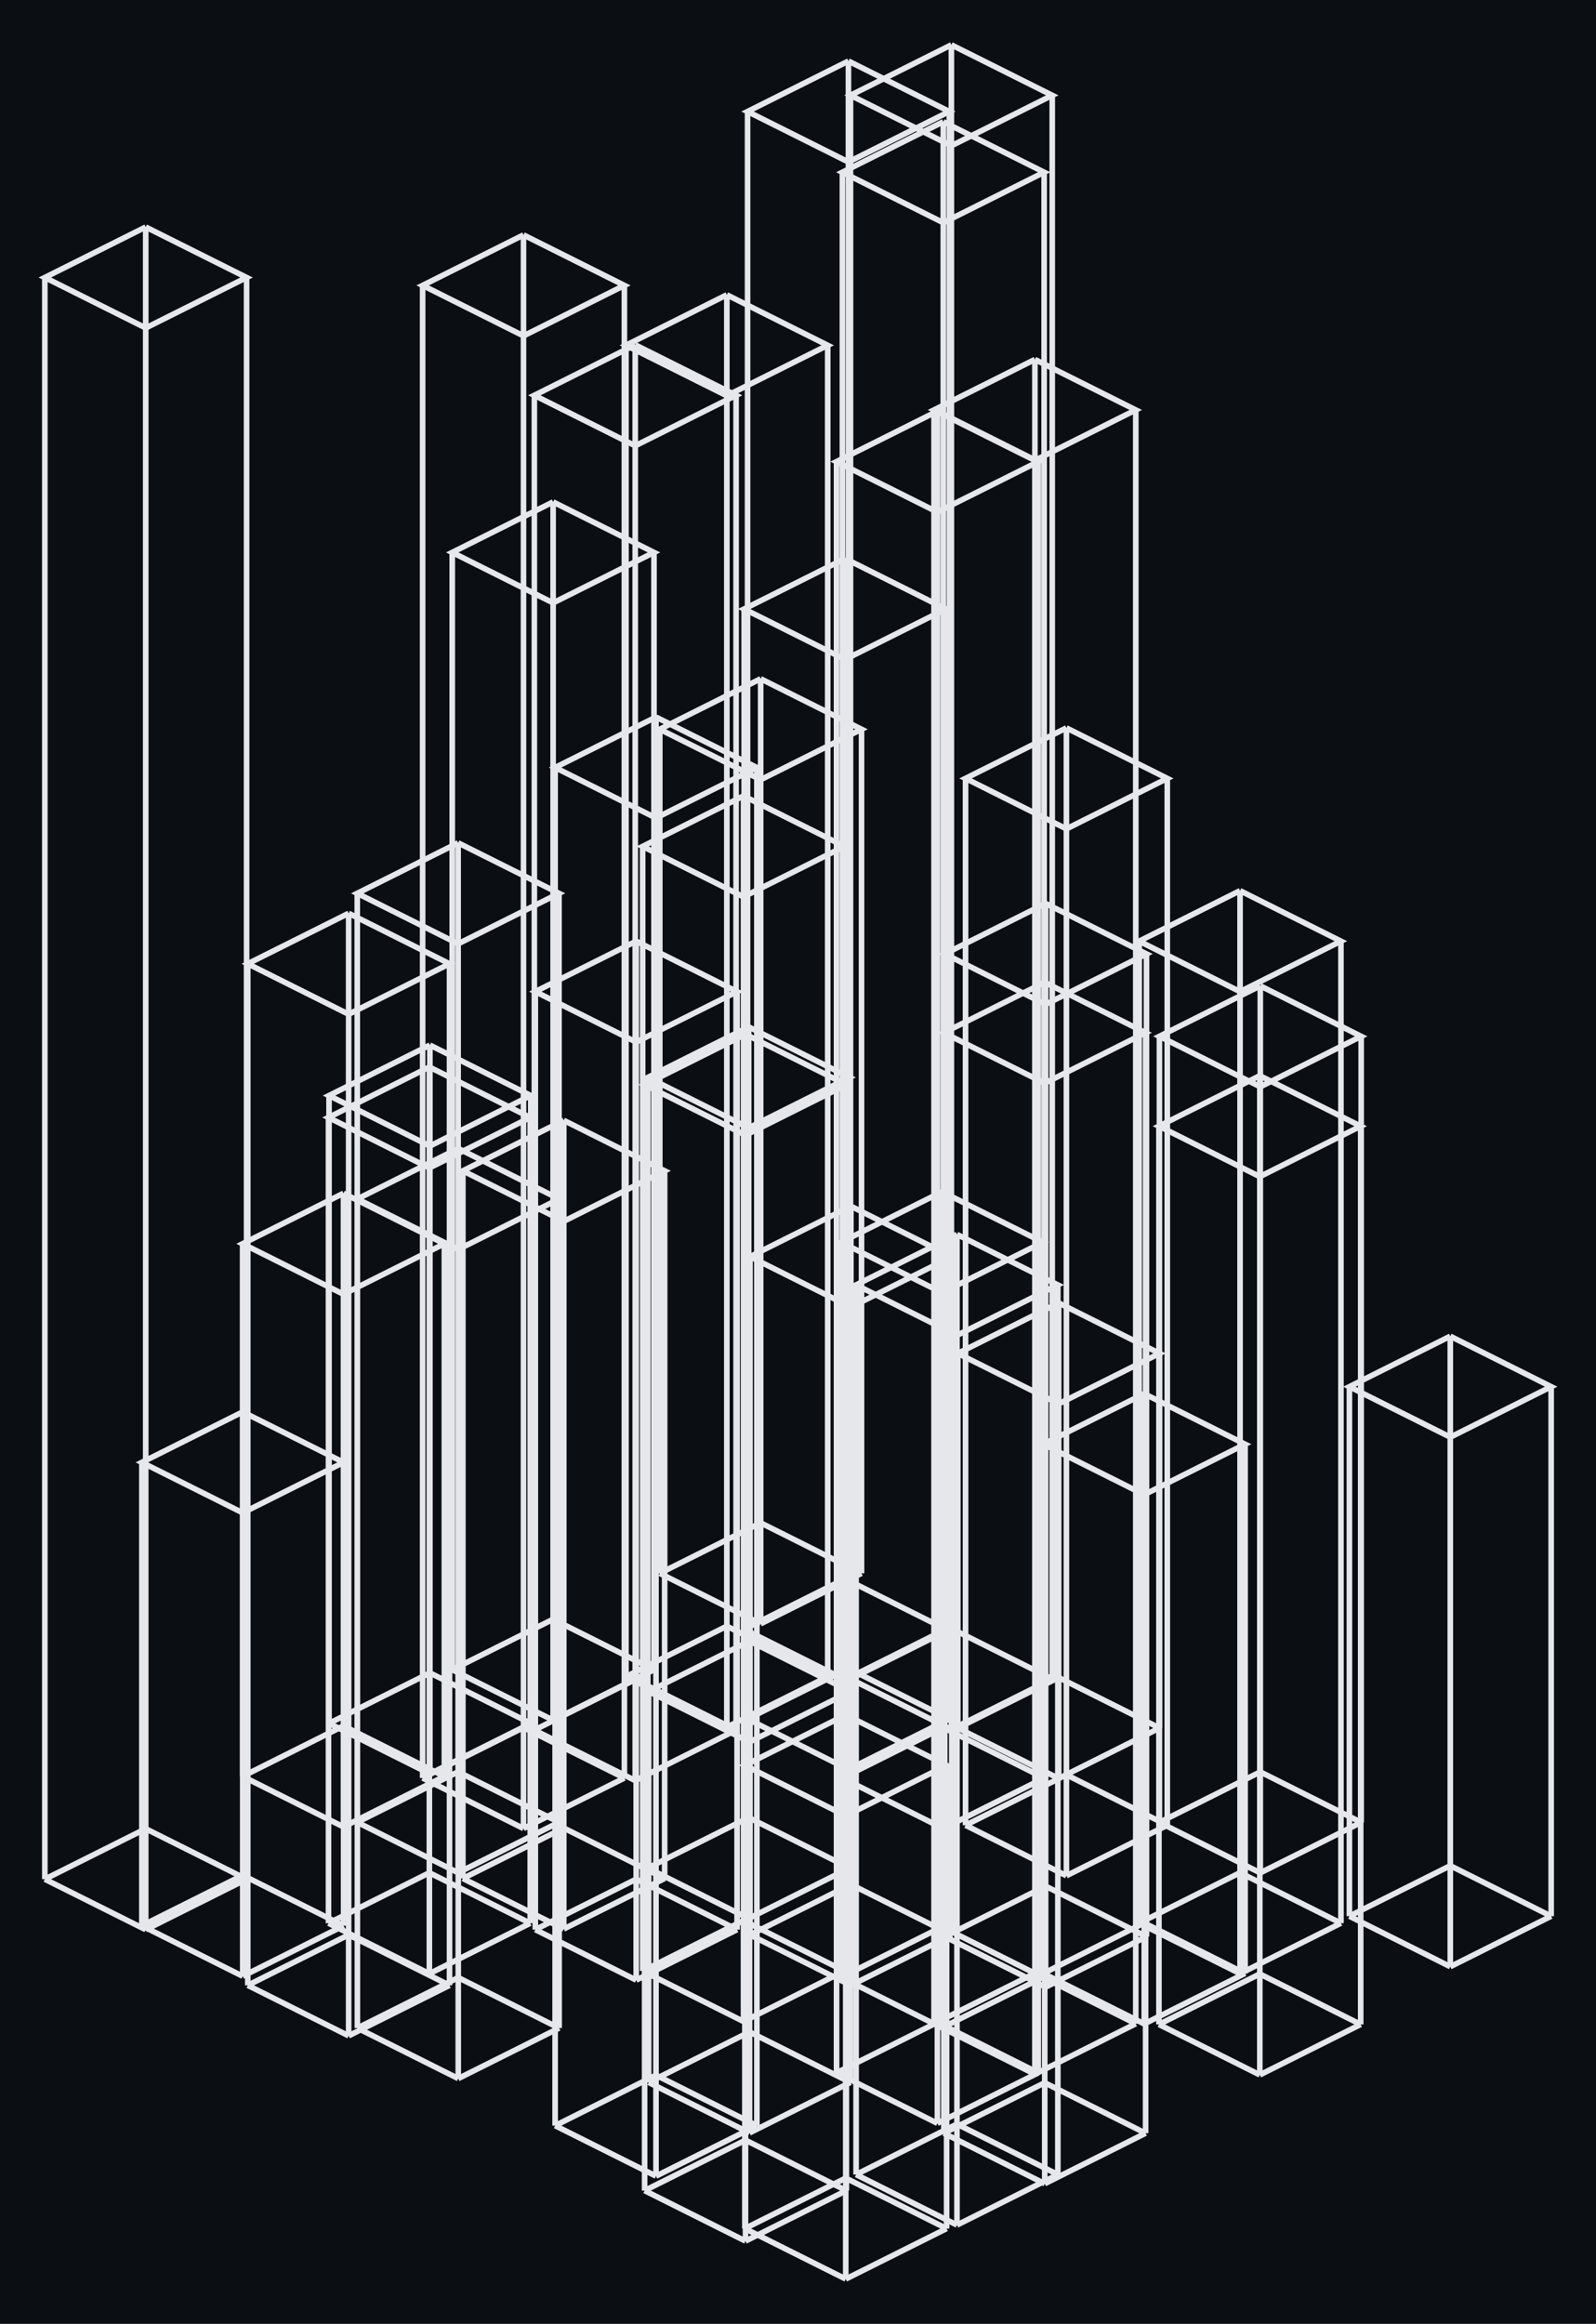 <svg xmlns="http://www.w3.org/2000/svg" viewBox="68.106 45.332 284.786 414.4" width="284.786" height="414.4" shape-rendering="geometricPrecision"><rect x="68.106" y="45.332" width="284.786" height="414.4" fill="#0b0f14"/><path d="M 203.835 316.890 L 203.835 166.376 M 221.835 325.890 L 221.835 175.376 M 203.835 334.890 L 203.835 184.376 M 185.835 325.890 L 185.835 175.376 M 203.835 166.376 L 221.835 175.376 L 203.835 184.376 L 185.835 175.376 L 203.835 166.376 M 203.835 316.890 L 221.835 325.890 M 221.835 325.890 L 203.835 334.890 M 203.835 334.890 L 185.835 325.890 M 185.835 325.890 L 203.835 316.890 M 218.892 326.867 L 218.892 144.930 M 236.892 335.867 L 236.892 153.930 M 218.892 344.867 L 218.892 162.930 M 200.892 335.867 L 200.892 153.930 M 218.892 144.930 L 236.892 153.930 L 218.892 162.930 L 200.892 153.930 L 218.892 144.930 M 218.892 326.867 L 236.892 335.867 M 236.892 335.867 L 218.892 344.867 M 218.892 344.867 L 200.892 335.867 M 200.892 335.867 L 218.892 326.867 M 237.865 335.731 L 237.865 53.332 M 255.865 344.731 L 255.865 62.332 M 237.865 353.731 L 237.865 71.332 M 219.865 344.731 L 219.865 62.332 M 237.865 53.332 L 255.865 62.332 L 237.865 71.332 L 219.865 62.332 L 237.865 53.332 M 237.865 335.731 L 255.865 344.731 M 255.865 344.731 L 237.865 353.731 M 237.865 353.731 L 219.865 344.731 M 219.865 344.731 L 237.865 335.731 M 257.016 344.472 L 257.016 277.673 M 275.016 353.472 L 275.016 286.673 M 257.016 362.472 L 257.016 295.673 M 239.016 353.472 L 239.016 286.673 M 257.016 277.673 L 275.016 286.673 L 257.016 295.673 L 239.016 286.673 L 257.016 277.673 M 257.016 344.472 L 275.016 353.472 M 275.016 353.472 L 257.016 362.472 M 257.016 362.472 L 239.016 353.472 M 239.016 353.472 L 257.016 344.472 M 292.990 361.303 L 292.990 221.134 M 310.990 370.303 L 310.990 230.134 M 292.990 379.303 L 292.990 239.134 M 274.990 370.303 L 274.990 230.134 M 292.990 221.134 L 310.990 230.134 L 292.990 239.134 L 274.990 230.134 L 292.990 221.134 M 292.990 361.303 L 310.990 370.303 M 310.990 370.303 L 292.990 379.303 M 292.990 379.303 L 274.990 370.303 M 274.990 370.303 L 292.990 361.303 M 326.892 378.030 L 326.892 283.611 M 344.892 387.030 L 344.892 292.611 M 326.892 396.030 L 326.892 301.611 M 308.892 387.030 L 308.892 292.611 M 326.892 283.611 L 344.892 292.611 L 326.892 301.611 L 308.892 292.611 L 326.892 283.611 M 326.892 378.030 L 344.892 387.030 M 344.892 387.030 L 326.892 396.030 M 326.892 396.030 L 308.892 387.030 M 308.892 387.030 L 326.892 378.030 M 197.800 335.318 L 197.800 97.907 M 215.800 344.318 L 215.800 106.907 M 197.800 353.318 L 197.800 115.907 M 179.800 344.318 L 179.800 106.907 M 197.800 97.907 L 215.800 106.907 L 197.800 115.907 L 179.800 106.907 L 197.800 97.907 M 197.800 335.318 L 215.800 344.318 M 215.800 344.318 L 197.800 353.318 M 197.800 353.318 L 179.800 344.318 M 179.800 344.318 L 197.800 335.318 M 219.499 342.861 L 219.499 56.220 M 237.499 351.861 L 237.499 65.220 M 219.499 360.861 L 219.499 74.220 M 201.499 351.861 L 201.499 65.220 M 219.499 56.220 L 237.499 65.220 L 219.499 74.220 L 201.499 65.220 L 219.499 56.220 M 219.499 342.861 L 237.499 351.861 M 237.499 351.861 L 219.499 360.861 M 219.499 360.861 L 201.499 351.861 M 201.499 351.861 L 219.499 342.861 M 236.422 353.395 L 236.422 67.046 M 254.422 362.395 L 254.422 76.046 M 236.422 371.395 L 236.422 85.046 M 218.422 362.395 L 218.422 76.046 M 236.422 67.046 L 254.422 76.046 L 236.422 85.046 L 218.422 76.046 L 236.422 67.046 M 236.422 353.395 L 254.422 362.395 M 254.422 362.395 L 236.422 371.395 M 236.422 371.395 L 218.422 362.395 M 218.422 362.395 L 236.422 353.395 M 258.394 361.814 L 258.394 175.140 M 276.394 370.814 L 276.394 184.140 M 258.394 379.814 L 258.394 193.140 M 240.394 370.814 L 240.394 184.140 M 258.394 175.140 L 276.394 184.140 L 258.394 193.140 L 240.394 184.140 L 258.394 175.140 M 258.394 361.814 L 276.394 370.814 M 276.394 370.814 L 258.394 379.814 M 258.394 379.814 L 240.394 370.814 M 240.394 370.814 L 258.394 361.814 M 289.379 379.274 L 289.379 204.163 M 307.379 388.274 L 307.379 213.163 M 289.379 397.274 L 289.379 222.163 M 271.379 388.274 L 271.379 213.163 M 289.379 204.163 L 307.379 213.163 L 289.379 222.163 L 271.379 213.163 L 289.379 204.163 M 289.379 379.274 L 307.379 388.274 M 307.379 388.274 L 289.379 397.274 M 289.379 397.274 L 271.379 388.274 M 271.379 388.274 L 289.379 379.274 M 166.803 334.082 L 166.803 134.841 M 184.803 343.082 L 184.803 143.841 M 166.803 352.082 L 166.803 152.841 M 148.803 343.082 L 148.803 143.841 M 166.803 134.841 L 184.803 143.841 L 166.803 152.841 L 148.803 143.841 L 166.803 134.841 M 166.803 334.082 L 184.803 343.082 M 184.803 343.082 L 166.803 352.082 M 166.803 352.082 L 148.803 343.082 M 148.803 343.082 L 166.803 334.082 M 181.454 344.845 L 181.454 106.827 M 199.454 353.845 L 199.454 115.827 M 181.454 362.845 L 181.454 124.827 M 163.454 353.845 L 163.454 115.827 M 181.454 106.827 L 199.454 115.827 L 181.454 124.827 L 163.454 115.827 L 181.454 106.827 M 181.454 344.845 L 199.454 353.845 M 199.454 353.845 L 181.454 362.845 M 181.454 362.845 L 163.454 353.845 M 163.454 353.845 L 181.454 344.845 M 254.686 381.678 L 254.686 206.439 M 272.686 390.678 L 272.686 215.439 M 254.686 399.678 L 254.686 224.439 M 236.686 390.678 L 236.686 215.439 M 254.686 206.439 L 272.686 215.439 L 254.686 224.439 L 236.686 215.439 L 254.686 206.439 M 254.686 381.678 L 272.686 390.678 M 272.686 390.678 L 254.686 399.678 M 254.686 399.678 L 236.686 390.678 M 236.686 390.678 L 254.686 381.678 M 272.277 388.236 L 272.277 293.864 M 290.277 397.236 L 290.277 302.864 M 272.277 406.236 L 272.277 311.864 M 254.277 397.236 L 254.277 302.864 M 272.277 293.864 L 290.277 302.864 L 272.277 311.864 L 254.277 302.864 L 272.277 293.864 M 272.277 388.236 L 290.277 397.236 M 290.277 397.236 L 272.277 406.236 M 272.277 406.236 L 254.277 397.236 M 254.277 397.236 L 272.277 388.236 M 292.904 397.332 L 292.904 237.154 M 310.904 406.332 L 310.904 246.154 M 292.904 415.332 L 292.904 255.154 M 274.904 406.332 L 274.904 246.154 M 292.904 237.154 L 310.904 246.154 L 292.904 255.154 L 274.904 246.154 L 292.904 237.154 M 292.904 397.332 L 310.904 406.332 M 310.904 406.332 L 292.904 415.332 M 292.904 415.332 L 274.904 406.332 M 274.904 406.332 L 292.904 397.332 M 144.818 343.646 L 144.818 231.695 M 162.818 352.646 L 162.818 240.695 M 144.818 361.646 L 144.818 249.695 M 126.818 352.646 L 126.818 240.695 M 144.818 231.695 L 162.818 240.695 L 144.818 249.695 L 126.818 240.695 L 144.818 231.695 M 144.818 343.646 L 162.818 352.646 M 162.818 352.646 L 144.818 361.646 M 144.818 361.646 L 126.818 352.646 M 126.818 352.646 L 144.818 343.646 M 161.519 353.394 L 161.519 87.228 M 179.519 362.394 L 179.519 96.228 M 161.519 371.394 L 161.519 105.228 M 143.519 362.394 L 143.519 96.228 M 161.519 87.228 L 179.519 96.228 L 161.519 105.228 L 143.519 96.228 L 161.519 87.228 M 161.519 353.394 L 179.519 362.394 M 179.519 362.394 L 161.519 371.394 M 161.519 371.394 L 143.519 362.394 M 143.519 362.394 L 161.519 353.394 M 201.700 369.442 L 201.700 228.459 M 219.700 378.442 L 219.700 237.459 M 201.700 387.442 L 201.700 246.459 M 183.700 378.442 L 183.700 237.459 M 201.700 228.459 L 219.700 237.459 L 201.700 246.459 L 183.700 237.459 L 201.700 228.459 M 201.700 369.442 L 219.700 378.442 M 219.700 378.442 L 201.700 387.442 M 201.700 387.442 L 183.700 378.442 M 183.700 378.442 L 201.700 369.442 M 219.937 381.371 L 219.937 260.426 M 237.937 390.371 L 237.937 269.426 M 219.937 399.371 L 219.937 278.426 M 201.937 390.371 L 201.937 269.426 M 219.937 260.426 L 237.937 269.426 L 219.937 278.426 L 201.937 269.426 L 219.937 260.426 M 219.937 381.371 L 237.937 390.371 M 237.937 390.371 L 219.937 399.371 M 219.937 399.371 L 201.937 390.371 M 201.937 390.371 L 219.937 381.371 M 236.198 388.937 L 236.198 257.853 M 254.198 397.937 L 254.198 266.853 M 236.198 406.937 L 236.198 275.853 M 218.198 397.937 L 218.198 266.853 M 236.198 257.853 L 254.198 266.853 L 236.198 275.853 L 218.198 266.853 L 236.198 257.853 M 236.198 388.937 L 254.198 397.937 M 254.198 397.937 L 236.198 406.937 M 236.198 406.937 L 218.198 397.937 M 218.198 397.937 L 236.198 388.937 M 252.769 397.207 L 252.769 109.435 M 270.769 406.207 L 270.769 118.435 M 252.769 415.207 L 252.769 127.435 M 234.769 406.207 L 234.769 118.435 M 252.769 109.435 L 270.769 118.435 L 252.769 127.435 L 234.769 118.435 L 252.769 109.435 M 252.769 397.207 L 270.769 406.207 M 270.769 406.207 L 252.769 415.207 M 252.769 415.207 L 234.769 406.207 M 234.769 406.207 L 252.769 397.207 M 129.395 353.103 L 129.395 258.123 M 147.395 362.103 L 147.395 267.123 M 129.395 371.103 L 129.395 276.123 M 111.395 362.103 L 111.395 267.123 M 129.395 258.123 L 147.395 267.123 L 129.395 276.123 L 111.395 267.123 L 129.395 258.123 M 129.395 353.103 L 147.395 362.103 M 147.395 362.103 L 129.395 371.103 M 129.395 371.103 L 111.395 362.103 M 111.395 362.103 L 129.395 353.103 M 149.855 361.283 L 149.855 195.634 M 167.855 370.283 L 167.855 204.634 M 149.855 379.283 L 149.855 213.634 M 131.855 370.283 L 131.855 204.634 M 149.855 195.634 L 167.855 204.634 L 149.855 213.634 L 131.855 204.634 L 149.855 195.634 M 149.855 361.283 L 167.855 370.283 M 167.855 370.283 L 149.855 379.283 M 149.855 379.283 L 131.855 370.283 M 131.855 370.283 L 149.855 361.283 M 168.702 371.308 L 168.702 245.116 M 186.702 380.308 L 186.702 254.116 M 168.702 389.308 L 168.702 263.116 M 150.702 380.308 L 150.702 254.116 M 168.702 245.116 L 186.702 254.116 L 168.702 263.116 L 150.702 254.116 L 168.702 245.116 M 168.702 371.308 L 186.702 380.308 M 186.702 380.308 L 168.702 389.308 M 168.702 389.308 L 150.702 380.308 M 150.702 380.308 L 168.702 371.308 M 181.629 380.426 L 181.629 213.162 M 199.629 389.426 L 199.629 222.162 M 181.629 398.426 L 181.629 231.162 M 163.629 389.426 L 163.629 222.162 M 181.629 213.162 L 199.629 222.162 L 181.629 231.162 L 163.629 222.162 L 181.629 213.162 M 181.629 380.426 L 199.629 389.426 M 199.629 389.426 L 181.629 398.426 M 181.629 398.426 L 163.629 389.426 M 163.629 389.426 L 181.629 380.426 M 200.779 387.807 L 200.779 187.264 M 218.779 396.807 L 218.779 196.264 M 200.779 405.807 L 200.779 205.264 M 182.779 396.807 L 182.779 196.264 M 200.779 187.264 L 218.779 196.264 L 200.779 205.264 L 182.779 196.264 L 200.779 187.264 M 200.779 387.807 L 218.779 396.807 M 218.779 396.807 L 200.779 405.807 M 200.779 405.807 L 182.779 396.807 M 182.779 396.807 L 200.779 387.807 M 235.376 405.963 L 235.376 118.655 M 253.376 414.963 L 253.376 127.655 M 235.376 423.963 L 235.376 136.655 M 217.376 414.963 L 217.376 127.655 M 235.376 118.655 L 253.376 127.655 L 235.376 136.655 L 217.376 127.655 L 235.376 118.655 M 235.376 405.963 L 253.376 414.963 M 253.376 414.963 L 235.376 423.963 M 235.376 423.963 L 217.376 414.963 M 217.376 414.963 L 235.376 405.963 M 254.525 416.732 L 254.525 220.495 M 272.525 425.732 L 272.525 229.495 M 254.525 434.732 L 254.525 238.495 M 236.525 425.732 L 236.525 229.495 M 254.525 220.495 L 272.525 229.495 L 254.525 238.495 L 236.525 229.495 L 254.525 220.495 M 254.525 416.732 L 272.525 425.732 M 272.525 425.732 L 254.525 434.732 M 254.525 434.732 L 236.525 425.732 M 236.525 425.732 L 254.525 416.732 M 144.723 379.287 L 144.723 235.604 M 162.723 388.287 L 162.723 244.604 M 144.723 397.287 L 144.723 253.604 M 126.723 388.287 L 126.723 244.604 M 144.723 235.604 L 162.723 244.604 L 144.723 253.604 L 126.723 244.604 L 144.723 235.604 M 144.723 379.287 L 162.723 388.287 M 162.723 388.287 L 144.723 397.287 M 144.723 397.287 L 126.723 388.287 M 126.723 388.287 L 144.723 379.287 M 201.851 407.674 L 201.851 337.969 M 219.851 416.674 L 219.851 346.969 M 201.851 425.674 L 201.851 355.969 M 183.851 416.674 L 183.851 346.969 M 201.851 337.969 L 219.851 346.969 L 201.851 355.969 L 183.851 346.969 L 201.851 337.969 M 201.851 407.674 L 219.851 416.674 M 219.851 416.674 L 201.851 425.674 M 201.851 425.674 L 183.851 416.674 M 183.851 416.674 L 201.851 407.674 M 238.865 424.105 L 238.865 265.460 M 256.865 433.105 L 256.865 274.460 M 238.865 442.105 L 238.865 283.460 M 220.865 433.105 L 220.865 274.460 M 238.865 265.460 L 256.865 274.460 L 238.865 283.460 L 220.865 274.460 L 238.865 265.460 M 238.865 424.105 L 256.865 433.105 M 256.865 433.105 L 238.865 442.105 M 238.865 442.105 L 220.865 433.105 M 220.865 433.105 L 238.865 424.105 M 94.106 371.434 L 94.106 85.817 M 112.106 380.434 L 112.106 94.817 M 94.106 389.434 L 94.106 103.817 M 76.106 380.434 L 76.106 94.817 M 94.106 85.817 L 112.106 94.817 L 94.106 103.817 L 76.106 94.817 L 94.106 85.817 M 94.106 371.434 L 112.106 380.434 M 112.106 380.434 L 94.106 389.434 M 94.106 389.434 L 76.106 380.434 M 76.106 380.434 L 94.106 371.434 M 111.418 379.734 L 111.418 297.107 M 129.418 388.734 L 129.418 306.107 M 111.418 397.734 L 111.418 315.107 M 93.418 388.734 L 93.418 306.107 M 111.418 297.107 L 129.418 306.107 L 111.418 315.107 L 93.418 306.107 L 111.418 297.107 M 111.418 379.734 L 129.418 388.734 M 129.418 388.734 L 111.418 397.734 M 111.418 397.734 L 93.418 388.734 M 93.418 388.734 L 111.418 379.734 M 130.317 390.361 L 130.317 208.195 M 148.317 399.361 L 148.317 217.195 M 130.317 408.361 L 130.317 226.195 M 112.317 399.361 L 112.317 217.195 M 130.317 208.195 L 148.317 217.195 L 130.317 226.195 L 112.317 217.195 L 130.317 208.195 M 130.317 390.361 L 148.317 399.361 M 148.317 399.361 L 130.317 408.361 M 130.317 408.361 L 112.317 399.361 M 112.317 399.361 L 130.317 390.361 M 149.877 397.982 L 149.877 250.133 M 167.877 406.982 L 167.877 259.133 M 149.877 415.982 L 149.877 268.133 M 131.877 406.982 L 131.877 259.133 M 149.877 250.133 L 167.877 259.133 L 149.877 268.133 L 131.877 259.133 L 149.877 250.133 M 149.877 397.982 L 167.877 406.982 M 167.877 406.982 L 149.877 415.982 M 149.877 415.982 L 131.877 406.982 M 131.877 406.982 L 149.877 397.982 M 185.162 415.379 L 185.162 173.203 M 203.162 424.379 L 203.162 182.203 M 185.162 433.379 L 185.162 191.203 M 167.162 424.379 L 167.162 182.203 M 185.162 173.203 L 203.162 182.203 L 185.162 191.203 L 167.162 182.203 L 185.162 173.203 M 185.162 415.379 L 203.162 424.379 M 203.162 424.379 L 185.162 433.379 M 185.162 433.379 L 167.162 424.379 M 167.162 424.379 L 185.162 415.379 M 201.130 426.964 L 201.130 229.762 M 219.130 435.964 L 219.130 238.762 M 201.130 444.964 L 201.130 247.762 M 183.130 435.964 L 183.130 238.762 M 201.130 229.762 L 219.130 238.762 L 201.130 247.762 L 183.130 238.762 L 201.130 229.762 M 201.130 426.964 L 219.130 435.964 M 219.130 435.964 L 201.130 444.964 M 201.130 444.964 L 183.130 435.964 M 183.130 435.964 L 201.130 426.964 M 219.017 433.732 L 219.017 351.132 M 237.017 442.732 L 237.017 360.132 M 219.017 451.732 L 219.017 369.132 M 201.017 442.732 L 201.017 360.132 M 219.017 351.132 L 237.017 360.132 L 219.017 369.132 L 201.017 360.132 L 219.017 351.132 M 219.017 433.732 L 237.017 442.732 M 237.017 442.732 L 219.017 451.732 M 219.017 451.732 L 201.017 442.732 M 201.017 442.732 L 219.017 433.732" fill="none" stroke="#e5e7eb" stroke-width="1" vector-effect="non-scaling-stroke"/></svg>
